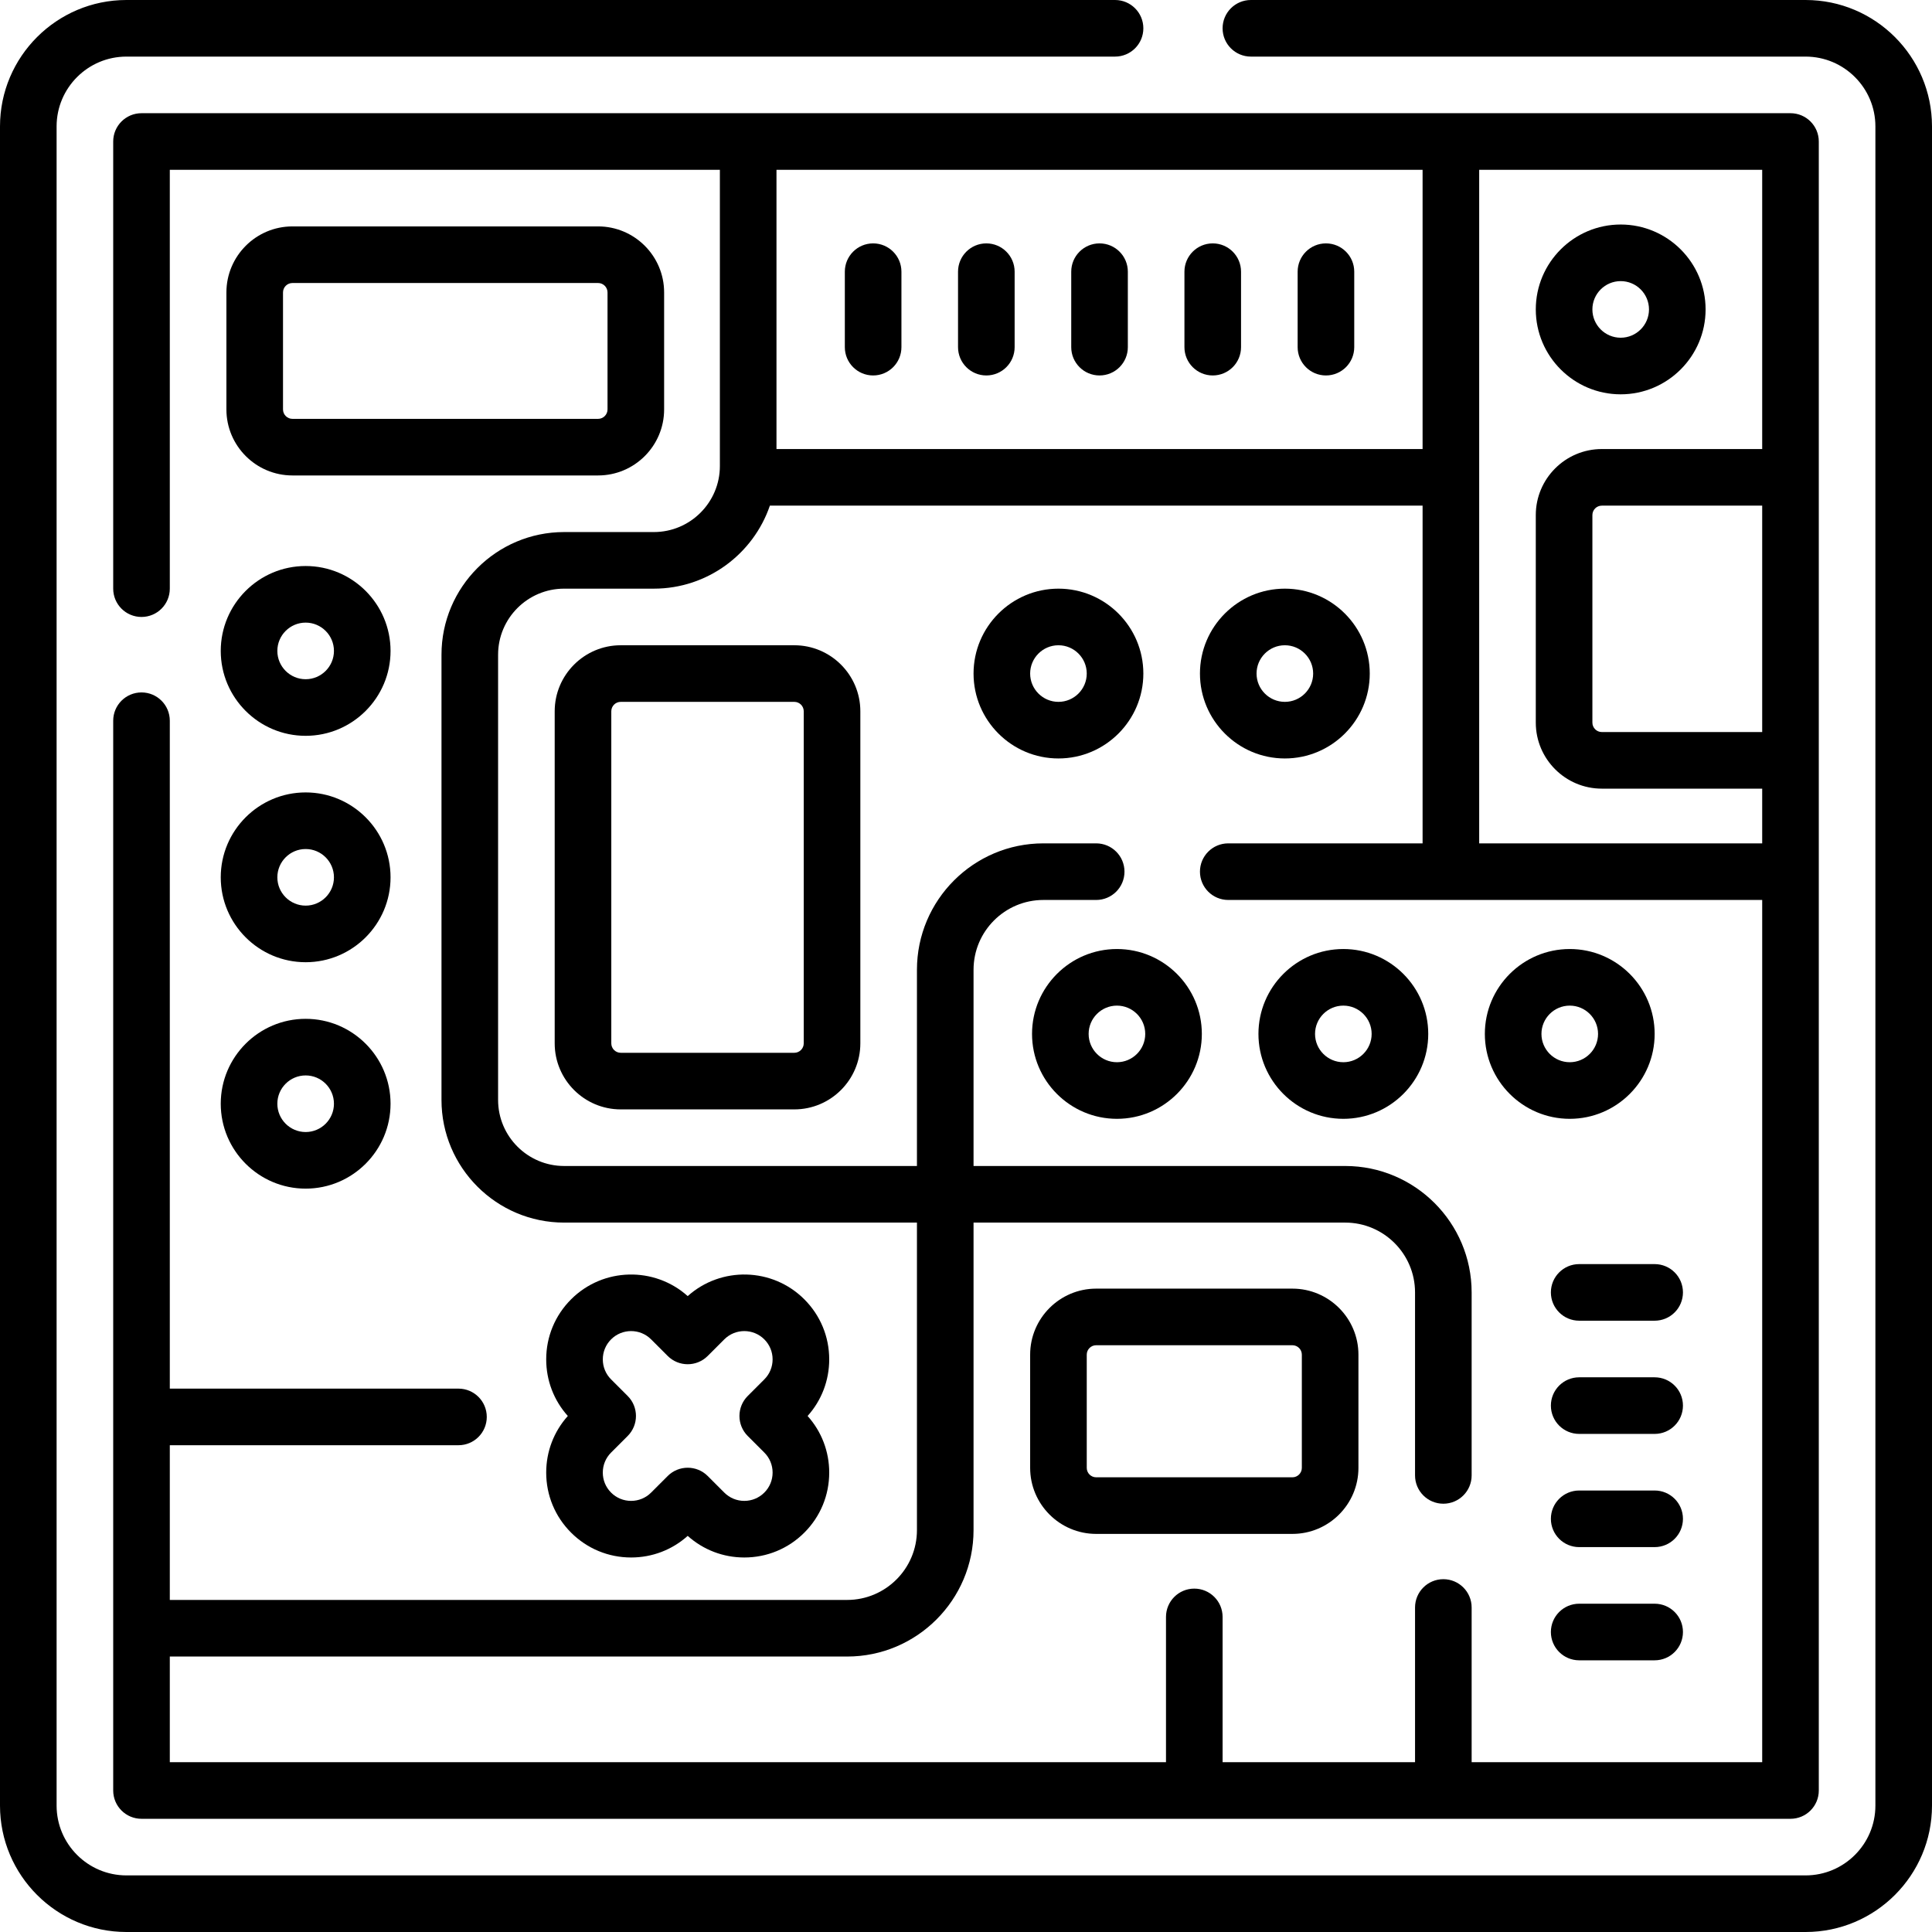 <svg id="Capa_1" enable-background="new 0 0 512 512" height="512" viewBox="0 0 512 512" width="512" xmlns="http://www.w3.org/2000/svg"><g><path d="m478.5 0h-147c-4.143 0-7.5 3.357-7.5 7.5s3.357 7.5 7.5 7.5h147c10.201 0 18.5 8.299 18.5 18.5v445c0 10.201-8.299 18.5-18.5 18.5h-445c-10.201 0-18.5-8.299-18.5-18.5v-445c0-10.201 8.299-18.5 18.5-18.5h262c4.143 0 7.5-3.357 7.5-7.5s-3.357-7.5-7.5-7.5h-262c-18.472 0-33.5 15.028-33.5 33.5v445c0 18.472 15.028 33.5 33.5 33.5h445c18.472 0 33.5-15.028 33.5-33.5v-445c0-18.472-15.028-33.5-33.5-33.5z"/><path d="m37.5 183.5c-4.143 0-7.5 3.357-7.5 7.5v283.5c0 4.143 3.357 7.5 7.5 7.5h437c4.143 0 7.5-3.357 7.5-7.5 0-108.632 0-331.288 0-437 0-4.143-3.357-7.5-7.5-7.5h-437c-4.143 0-7.5 3.357-7.5 7.5v118.5c0 4.143 3.357 7.5 7.5 7.5s7.5-3.357 7.5-7.5v-111h145.776v78.5c0 9.649-7.851 17.5-17.5 17.5h-23.776c-17.921 0-32.5 14.579-32.5 32.5v118c0 17.921 14.579 32.5 32.5 32.5h93.5v81.5c0 10.201-8.299 18.5-18.5 18.5h-179.5v-41h76.5c4.143 0 7.5-3.357 7.5-7.5s-3.357-7.5-7.5-7.5h-76.5v-177c0-4.143-3.357-7.5-7.5-7.5zm429.5 10.5h-42.5c-1.379 0-2.5-1.121-2.5-2.5v-55c0-1.379 1.121-2.5 2.5-2.5h42.5zm0-75h-42.5c-9.649 0-17.5 7.851-17.5 17.5v55c0 9.649 7.851 17.5 17.5 17.5h42.5v14.5h-75v-178.5h75zm-90-74v74h-171.224v-74zm-152.5 394c18.472 0 33.5-15.028 33.5-33.5v-81.5h98.5c10.201 0 18.5 8.299 18.5 18.5v48.5c0 4.143 3.357 7.5 7.5 7.5s7.5-3.357 7.5-7.5v-48.5c0-18.472-15.028-33.5-33.5-33.5h-98.5v-52c0-10.201 8.299-18.5 18.5-18.5h14c4.143 0 7.5-3.357 7.5-7.5s-3.357-7.5-7.5-7.5h-14c-18.472 0-33.5 15.028-33.5 33.5v52h-93.5c-9.649 0-17.5-7.851-17.5-17.5v-118c0-9.649 7.851-17.5 17.5-17.5h23.776c14.247 0 26.373-9.218 30.75-22h172.974v89.5h-51.5c-4.143 0-7.5 3.357-7.5 7.5s3.357 7.5 7.5 7.5h141.5v228.5h-77v-41c0-4.143-3.357-7.5-7.5-7.5s-7.5 3.357-7.5 7.5v41h-51v-38.5c0-4.143-3.357-7.5-7.5-7.5s-7.5 3.357-7.5 7.5v38.5h-264v-28z"/><path d="m77.5 126h81c9.649 0 17.5-7.851 17.5-17.5v-31c0-9.649-7.851-17.5-17.5-17.5h-81c-9.649 0-17.5 7.851-17.5 17.5v31c0 9.649 7.851 17.5 17.5 17.5zm-2.5-48.5c0-1.379 1.121-2.5 2.5-2.5h81c1.379 0 2.5 1.121 2.5 2.5v31c0 1.379-1.121 2.5-2.5 2.5h-81c-1.379 0-2.5-1.121-2.5-2.5z"/><path d="m210.5 171h-46c-9.649 0-17.5 7.851-17.5 17.5v88c0 9.649 7.851 17.5 17.5 17.5h46c9.649 0 17.5-7.851 17.5-17.5v-88c0-9.649-7.851-17.5-17.5-17.5zm2.5 105.5c0 1.379-1.121 2.5-2.5 2.5h-46c-1.379 0-2.5-1.121-2.5-2.5v-88c0-1.379 1.121-2.5 2.5-2.5h46c1.379 0 2.5 1.121 2.5 2.5z"/><path d="m290.5 406.5h52c9.649 0 17.5-7.851 17.5-17.5v-30c0-9.649-7.851-17.5-17.5-17.5h-52c-9.649 0-17.5 7.851-17.5 17.5v30c0 9.649 7.851 17.5 17.5 17.5zm-2.5-47.5c0-1.379 1.121-2.5 2.5-2.5h52c1.379 0 2.5 1.121 2.5 2.5v30c0 1.379-1.121 2.5-2.5 2.5h-52c-1.379 0-2.5-1.121-2.5-2.5z"/><path d="m429.5 104.5c12.406 0 22.5-10.094 22.5-22.5s-10.094-22.5-22.5-22.5-22.5 10.094-22.5 22.5 10.094 22.5 22.5 22.5zm0-30c4.136 0 7.5 3.364 7.5 7.5s-3.364 7.5-7.5 7.5-7.5-3.364-7.5-7.5 3.364-7.5 7.5-7.5z"/><path d="m340.5 201c12.406 0 22.5-10.094 22.5-22.5s-10.094-22.5-22.5-22.5-22.5 10.094-22.5 22.5 10.094 22.5 22.5 22.5zm0-30c4.136 0 7.5 3.364 7.5 7.5s-3.364 7.5-7.5 7.5-7.5-3.364-7.5-7.5 3.364-7.5 7.5-7.5z"/><path d="m280.5 156c-12.406 0-22.5 10.094-22.5 22.5s10.094 22.5 22.5 22.5 22.5-10.094 22.5-22.5-10.094-22.5-22.5-22.5zm0 30c-4.136 0-7.5-3.364-7.5-7.5s3.364-7.5 7.5-7.5 7.5 3.364 7.5 7.5-3.364 7.5-7.5 7.5z"/><path d="m81 195c12.406 0 22.5-10.094 22.5-22.5s-10.094-22.5-22.5-22.5-22.5 10.094-22.5 22.5 10.094 22.5 22.5 22.5zm0-30c4.136 0 7.5 3.364 7.5 7.5s-3.364 7.5-7.5 7.5-7.5-3.364-7.5-7.5 3.364-7.5 7.5-7.5z"/><path d="m81 255c12.406 0 22.5-10.094 22.5-22.5s-10.094-22.5-22.5-22.5-22.5 10.094-22.5 22.5 10.094 22.5 22.5 22.5zm0-30c4.136 0 7.5 3.364 7.5 7.5s-3.364 7.5-7.5 7.5-7.5-3.364-7.5-7.5 3.364-7.5 7.5-7.5z"/><path d="m81 315c12.406 0 22.5-10.094 22.5-22.5s-10.094-22.5-22.5-22.5-22.5 10.094-22.5 22.5 10.094 22.5 22.5 22.5zm0-30c4.136 0 7.5 3.364 7.5 7.5s-3.364 7.5-7.5 7.5-7.5-3.364-7.5-7.5 3.364-7.5 7.5-7.5z"/><path d="m296 251.5c-12.406 0-22.5 10.094-22.5 22.5s10.094 22.5 22.5 22.5 22.5-10.094 22.5-22.5-10.094-22.5-22.5-22.5zm0 30c-4.136 0-7.5-3.364-7.5-7.5s3.364-7.5 7.5-7.5 7.5 3.364 7.5 7.5-3.364 7.5-7.5 7.5z"/><path d="m356 251.5c-12.406 0-22.5 10.094-22.5 22.5s10.094 22.5 22.5 22.5 22.5-10.094 22.5-22.5-10.094-22.5-22.5-22.5zm0 30c-4.136 0-7.5-3.364-7.5-7.5s3.364-7.5 7.5-7.5 7.5 3.364 7.5 7.5-3.364 7.5-7.5 7.5z"/><path d="m416 296.5c12.406 0 22.5-10.094 22.5-22.5s-10.094-22.5-22.5-22.5-22.5 10.094-22.5 22.5 10.094 22.5 22.5 22.5zm0-30c4.136 0 7.5 3.364 7.5 7.5s-3.364 7.5-7.5 7.5-7.5-3.364-7.5-7.5 3.364-7.5 7.5-7.5z"/><path d="m151.34 406.16c4.25 4.249 9.9 6.59 15.91 6.59 5.591 0 10.87-2.025 15-5.729 4.13 3.703 9.409 5.729 15 5.729 6.01 0 11.66-2.341 15.909-6.59 4.25-4.249 6.591-9.899 6.591-15.91 0-5.591-2.025-10.87-5.729-15 3.703-4.13 5.729-9.409 5.729-15 0-6.011-2.341-11.661-6.59-15.91-8.476-8.475-22.087-8.763-30.91-.86-8.824-7.9-22.434-7.615-30.909.86-4.25 4.249-6.591 9.899-6.591 15.91 0 5.591 2.025 10.87 5.729 15-3.703 4.13-5.729 9.409-5.729 15 0 6.011 2.341 11.661 6.59 15.91zm15.001-36.214-4.395-4.394c-1.416-1.416-2.196-3.3-2.196-5.303s.78-3.887 2.197-5.303c2.924-2.926 7.682-2.926 10.605 0l4.394 4.394c2.93 2.928 7.678 2.928 10.607 0l4.394-4.394c2.924-2.926 7.681-2.924 10.606 0 1.416 1.416 2.196 3.3 2.196 5.303s-.78 3.887-2.197 5.303l-4.394 4.394c-2.929 2.93-2.929 7.678 0 10.607l4.395 4.394c1.416 1.416 2.196 3.3 2.196 5.303s-.78 3.887-2.197 5.303c-1.416 1.417-3.3 2.197-5.303 2.197s-3.887-.78-5.303-2.197l-4.394-4.394c-1.465-1.464-3.385-2.196-5.304-2.196s-3.839.732-5.304 2.196l-4.394 4.394c-1.416 1.417-3.3 2.197-5.303 2.197s-3.887-.78-5.304-2.197c-1.416-1.416-2.196-3.3-2.196-5.303s.78-3.887 2.197-5.303l4.394-4.394c2.932-2.929 2.932-7.677.003-10.607z"/><path d="m418.5 335c-4.143 0-7.5 3.357-7.5 7.5s3.357 7.5 7.5 7.5h20c4.143 0 7.5-3.357 7.5-7.5s-3.357-7.5-7.5-7.5z"/><path d="m438.5 365h-20c-4.143 0-7.5 3.357-7.5 7.5s3.357 7.5 7.5 7.5h20c4.143 0 7.5-3.357 7.5-7.5s-3.357-7.5-7.5-7.5z"/><path d="m438.5 395h-20c-4.143 0-7.5 3.357-7.5 7.5s3.357 7.5 7.5 7.5h20c4.143 0 7.5-3.357 7.5-7.5s-3.357-7.5-7.5-7.5z"/><path d="m438.5 425h-20c-4.143 0-7.5 3.357-7.5 7.5s3.357 7.5 7.5 7.5h20c4.143 0 7.5-3.357 7.5-7.5s-3.357-7.5-7.5-7.5z"/><path d="m231.389 99.5c4.143 0 7.5-3.357 7.5-7.5v-20c0-4.143-3.357-7.5-7.5-7.5s-7.5 3.357-7.5 7.5v20c0 4.143 3.357 7.5 7.5 7.5z"/><path d="m261.389 99.5c4.143 0 7.5-3.357 7.5-7.5v-20c0-4.143-3.357-7.5-7.5-7.5s-7.5 3.357-7.5 7.5v20c0 4.143 3.357 7.5 7.5 7.5z"/><path d="m291.389 99.5c4.143 0 7.5-3.357 7.5-7.5v-20c0-4.143-3.357-7.5-7.5-7.5s-7.5 3.357-7.5 7.5v20c0 4.143 3.357 7.5 7.5 7.5z"/><path d="m321.389 99.5c4.143 0 7.5-3.357 7.5-7.5v-20c0-4.143-3.357-7.5-7.5-7.5s-7.5 3.357-7.5 7.5v20c0 4.143 3.357 7.5 7.5 7.5z"/><path d="m351.389 99.5c4.143 0 7.5-3.357 7.5-7.5v-20c0-4.143-3.357-7.5-7.5-7.5s-7.5 3.357-7.5 7.5v20c0 4.143 3.357 7.5 7.5 7.5z"/></g></svg>